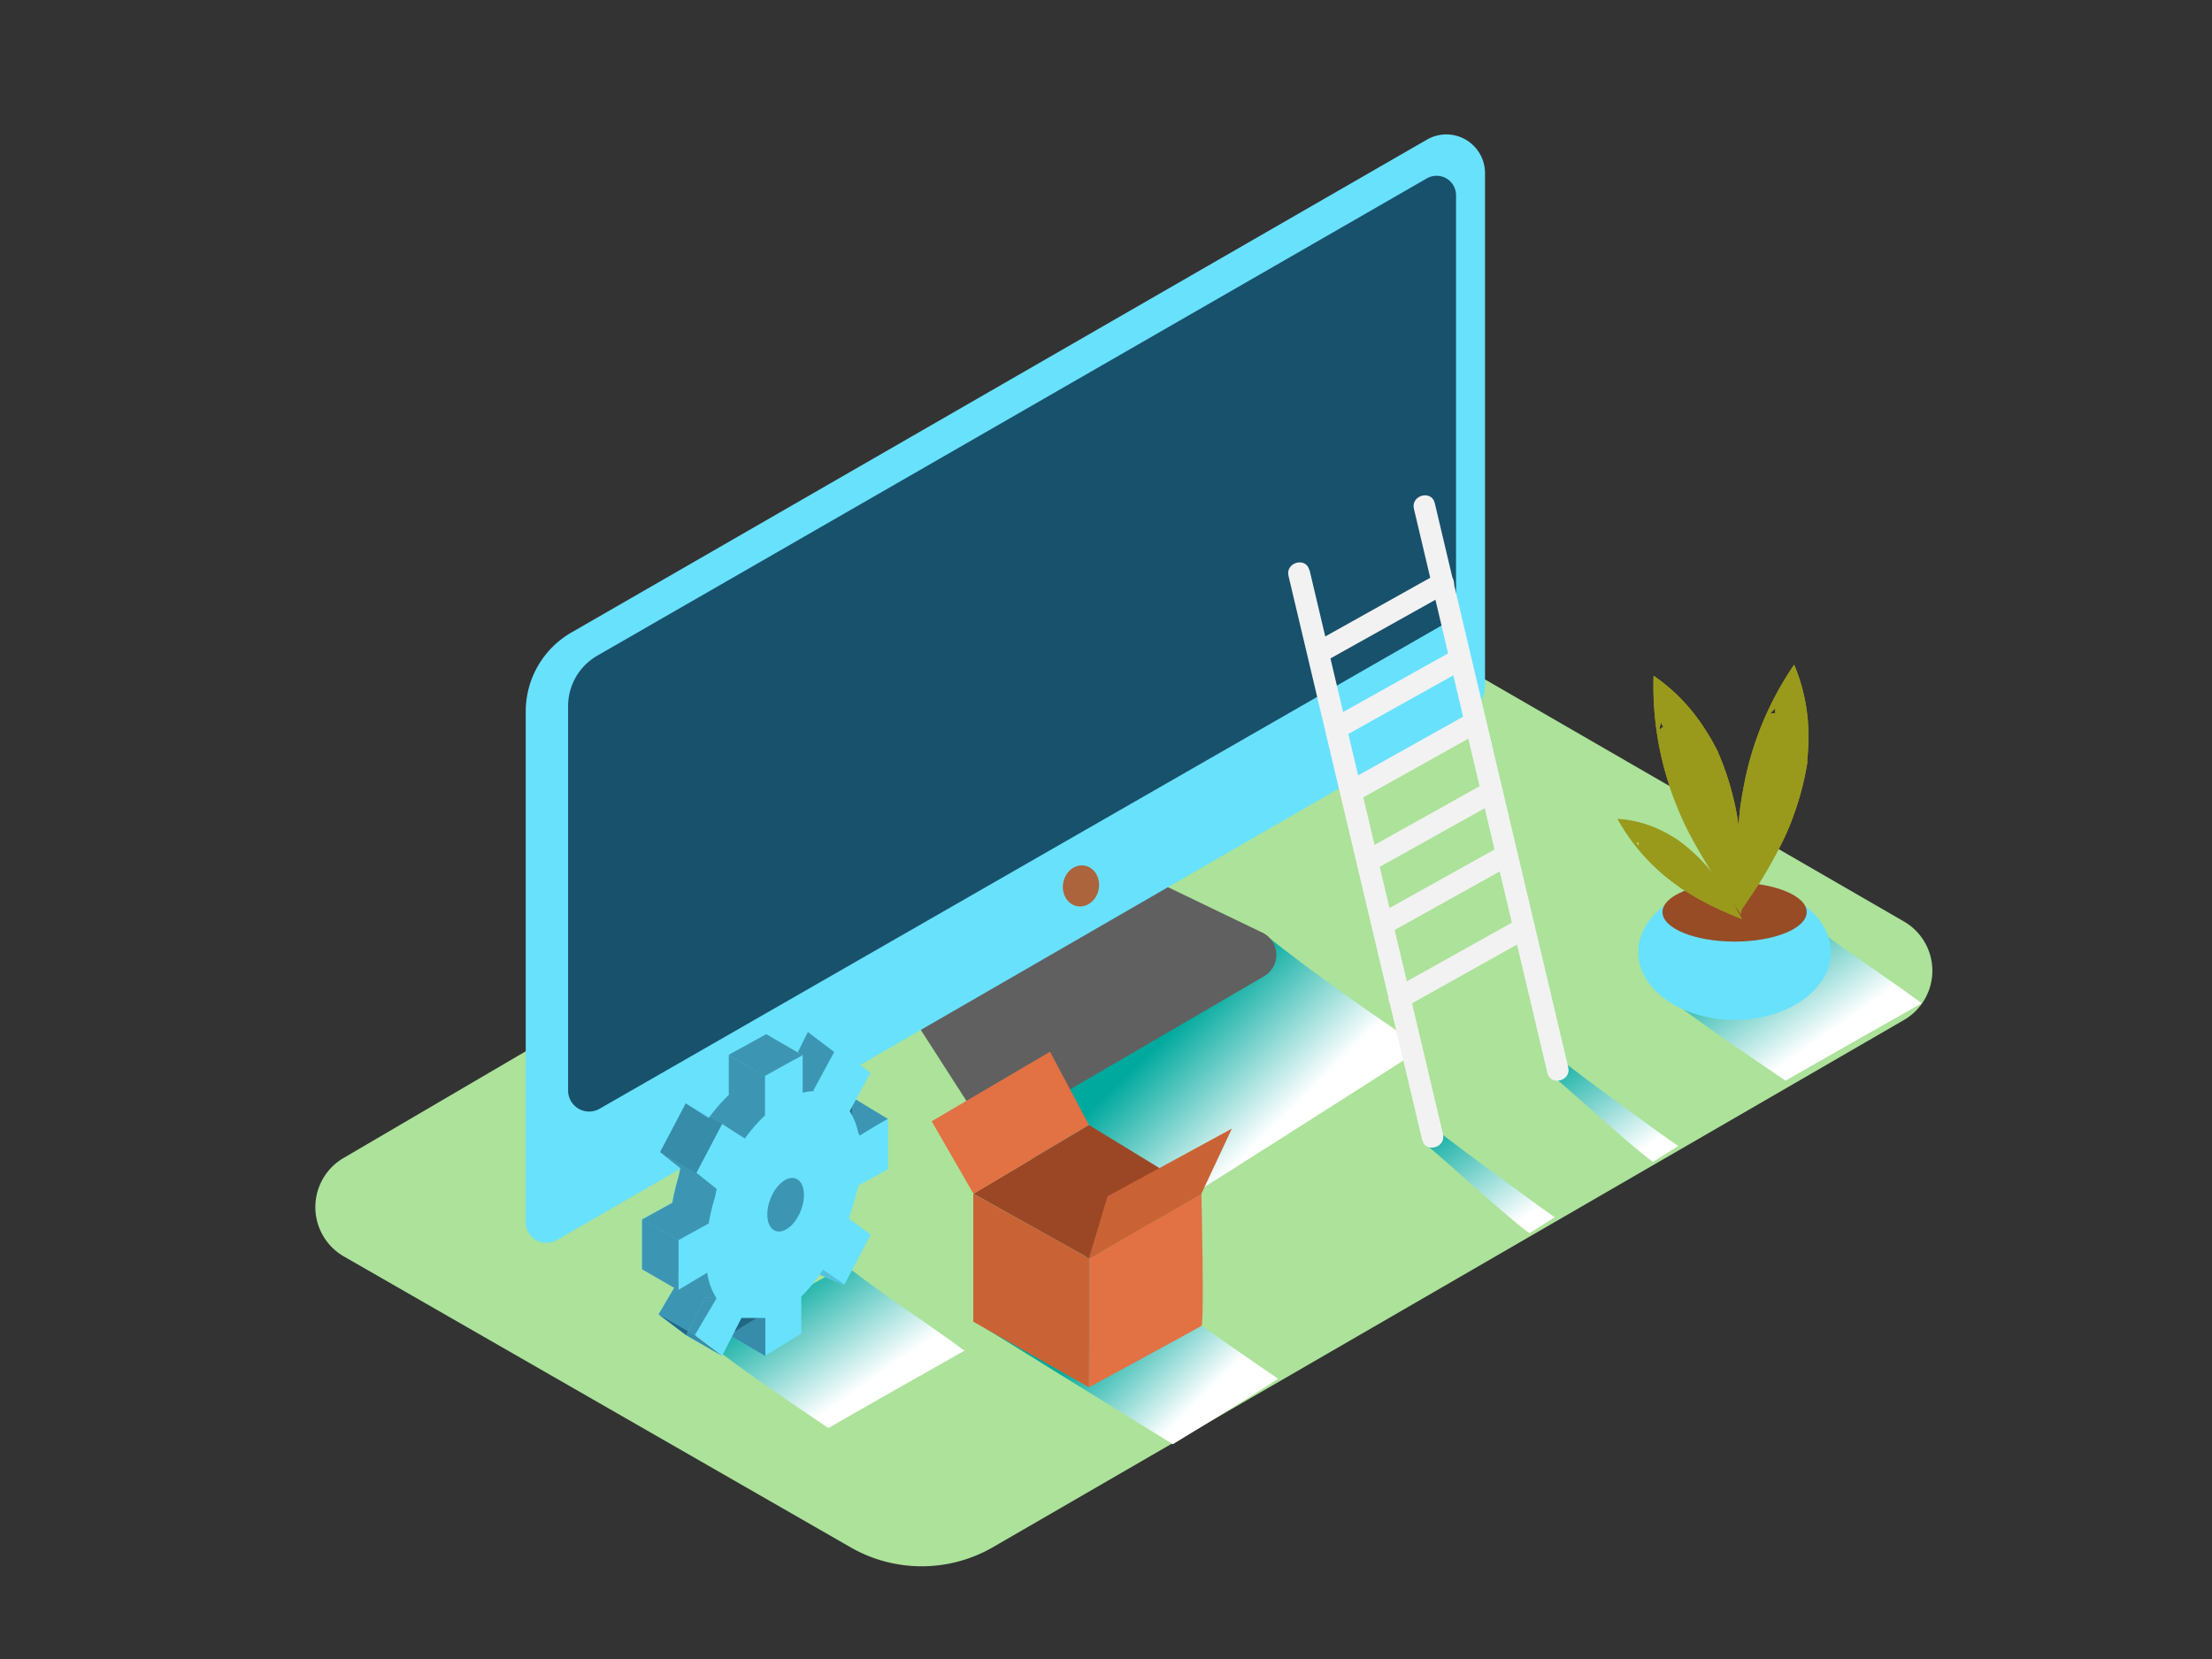 <svg xmlns="http://www.w3.org/2000/svg" xmlns:xlink="http://www.w3.org/1999/xlink" viewBox="0 0 400 300"><rect x="0" y="0" width="400" height="300" fill="#333333" stroke="none"/><defs><linearGradient id="a" x1="210.23" y1="187.83" x2="228.15" y2="206.05" gradientUnits="userSpaceOnUse"><stop offset="0" stop-color="#00a99d"/><stop offset="1" stop-color="#fff"/></linearGradient><linearGradient id="b" x1="104.17" y1="168" x2="90.36" y2="187.84" gradientTransform="matrix(-1 0 0 1 419.6 0)" xlink:href="#a"/><linearGradient id="c" x1="199.75" y1="240.19" x2="214.7" y2="255.38" xlink:href="#a"/><linearGradient id="d" x1="277.27" y1="230.82" x2="263.46" y2="250.66" gradientTransform="matrix(-1 0 0 1 419.6 0)" xlink:href="#a"/><linearGradient id="e" x1="158.45" y1="201.74" x2="145.07" y2="220.95" gradientTransform="matrix(-1 0 0 1 419.6 0)" xlink:href="#a"/><linearGradient id="f" x1="135.98" y1="188.75" x2="122.6" y2="207.96" gradientTransform="matrix(-1 0 0 1 419.6 0)" xlink:href="#a"/></defs><g data-name="Layer 2" style="isolation:isolate"><path d="m344.33 184.43-164.79 95.36a25.78 25.78 0 0 1-25.75 0l-91.6-52.58a10.29 10.29 0 0 1-.08-17.8l171.75-100.6a10.29 10.29 0 0 1 10.35 0l100.11 57.84a10.29 10.29 0 0 1 .01 17.78Z" fill="#ace29a"/><path d="M257.21 189.57c-11-7.54-18.47-12.67-28.93-20.92l-55.86 26.76 29.33 29.34c6.38-3.88 49.2-31.12 55.46-35.18Z" fill="url(#a)" style="mix-blend-mode:multiply"/><path d="m208.88 159.31 19.4 9.34a4.47 4.47 0 0 1 .31 7.88l-46 26.83a4.47 4.47 0 0 1-6-1.44l-11.17-17.38" fill="#606060"/><path d="m103.32 114.38 154.75-89.15a7 7 0 0 1 10.47 6V124a5.8 5.8 0 0 1-2.9 5l-164.95 95.25a3.74 3.74 0 0 1-5.62-3.25v-92.35a16.48 16.48 0 0 1 8.25-14.27Z" fill="#68e1fd"/><path d="M258.05 32.24 108 118.57a10.52 10.52 0 0 0-5.27 9.12v69.52a3.8 3.8 0 0 0 5.69 3.29l153-87.81a3.75 3.75 0 0 0 1.88-3.25V35.29a3.52 3.52 0 0 0-5.25-3.05Z" fill="#18516b"/><ellipse cx="195.62" cy="159.69" rx="3.73" ry="3.26" transform="rotate(-79 195.858 160.036)" fill="#ab643c"/><path d="M322.89 195.42c7.22-4.16 16.5-9.4 24.62-14-7.09-5.22-14.57-10-21.49-15.4l-24.94 14c7.04 5.46 14.45 10.39 21.81 15.4Z" fill="url(#b)" style="mix-blend-mode:multiply"/><path d="M231.12 249.33c-11-7.54-21.92-15.13-32.38-23.38L176 238.83l36.08 22.33c6.4-3.89 12.78-7.78 19.04-11.83Z" fill="url(#c)" style="mix-blend-mode:multiply"/><ellipse cx="313.66" cy="172.17" rx="17.41" ry="12.26" fill="#68e1fd"/><ellipse cx="313.67" cy="164.93" rx="13.04" ry="5.34" fill="#974c26"/><path d="M314.54 165.06c1-1.44 2.05-3 3.13-4.64a86.29 86.29 0 0 0 3.85-6.65 43.93 43.93 0 0 0 2.81-6.3 52.61 52.61 0 0 0 2.06-7.22c.13-.64.25-1.29.36-1.94.05-.3.06-.27.06-.22v-.56c.11-1.32.21-2.63.22-4a33.28 33.28 0 0 0-2.59-13.33 57.47 57.47 0 0 0-9.26 22.8q-.14.73-.26 1.46s-.13.89-.19 1.25-.13 1.13-.14 1.23q-.1.93-.17 1.87c-.19 2.4-.28 4.81-.27 7.22.01 2.97.15 6.02.39 9.03Zm5.54-36q.48-.54 1-1a2.17 2.17 0 0 0-.06.93 3 3 0 0 0-.94.09Z" fill="#999a1c"/><path d="M314.87 165.28c.09-1.76.13-3.59.13-5.6 0-2.56-.12-5.13-.35-7.68a43.93 43.93 0 0 0-1-6.82 52.61 52.61 0 0 0-2.17-7.19c-.24-.61-.49-1.22-.75-1.82-.12-.28-.09-.25-.07-.22l-.26-.5c-.62-1.17-1.25-2.33-2-3.45a33.28 33.28 0 0 0-9.38-9.81 57.47 57.47 0 0 0 4.47 24.18q.28.69.58 1.37l.52 1.15.55 1.11q.42.84.87 1.66a92.21 92.21 0 0 0 3.67 6.22c1.62 2.54 3.32 5 5.19 7.4ZM300.08 132q.11-.71.26-1.41a2.17 2.17 0 0 0 .45.82 3 3 0 0 0-.71.59Z" fill="#999a1c"/><path d="M315 166.2c-.52-1-1.09-2-1.74-3.06-.83-1.38-1.72-2.73-2.67-4a27.63 27.63 0 0 0-2.76-3.35 33.09 33.09 0 0 0-3.49-3.18c-.33-.25-.66-.5-1-.74-.16-.11-.13-.11-.11-.09l-.3-.18c-.71-.43-1.43-.85-2.17-1.23a20.93 20.93 0 0 0-8.23-2.27 36.15 36.15 0 0 0 10.22 11.61l.75.55.65.46.65.42 1 .62q1.95 1.17 4 2.17c1.66.8 3.4 1.56 5.2 2.27ZM296.23 153q-.17-.42-.32-.84a1.36 1.36 0 0 0 .51.3 1.88 1.88 0 0 0-.19.54ZM314.54 165.06c1-1.44 2.05-3 3.13-4.64a86.29 86.29 0 0 0 3.85-6.65 43.93 43.93 0 0 0 2.81-6.3 52.61 52.61 0 0 0 2.06-7.22c.13-.64.25-1.29.36-1.94.05-.3.06-.27.06-.22v-.56c.11-1.32.21-2.63.22-4a33.28 33.28 0 0 0-2.59-13.33 57.47 57.47 0 0 0-9.26 22.8q-.14.73-.26 1.46s-.13.89-.19 1.25-.13 1.13-.14 1.23q-.1.93-.17 1.87c-.19 2.4-.28 4.81-.27 7.22.01 2.97.15 6.02.39 9.03Zm5.54-36q.48-.54 1-1a2.17 2.17 0 0 0-.06.93 3 3 0 0 0-.94.09Z" fill="#999a1c"/><path d="M314.87 165.28c.09-1.76.13-3.59.13-5.6 0-2.56-.12-5.13-.35-7.68a43.93 43.93 0 0 0-1-6.82 52.61 52.61 0 0 0-2.17-7.19c-.24-.61-.49-1.22-.75-1.82-.12-.28-.09-.25-.07-.22l-.26-.5c-.62-1.17-1.25-2.33-2-3.45a33.28 33.28 0 0 0-9.38-9.81 57.47 57.47 0 0 0 4.47 24.18q.28.69.58 1.37l.52 1.15.55 1.11q.42.84.87 1.66a92.21 92.21 0 0 0 3.67 6.22c1.62 2.54 3.32 5 5.19 7.4ZM300.08 132q.11-.71.26-1.41a2.17 2.17 0 0 0 .45.82 3 3 0 0 0-.71.59Z" fill="#999a1c"/><path d="M315 166.2c-.52-1-1.09-2-1.74-3.06-.83-1.38-1.72-2.73-2.67-4a27.63 27.63 0 0 0-2.76-3.35 33.09 33.09 0 0 0-3.49-3.18c-.33-.25-.66-.5-1-.74-.16-.11-.13-.11-.11-.09l-.3-.18c-.71-.43-1.43-.85-2.17-1.23a20.93 20.93 0 0 0-8.23-2.27 36.15 36.15 0 0 0 10.22 11.61l.75.55.65.46.65.42 1 .62q1.95 1.17 4 2.17c1.66.8 3.4 1.56 5.2 2.27ZM296.23 153q-.17-.42-.32-.84a1.36 1.36 0 0 0 .51.3 1.88 1.88 0 0 0-.19.54Z" fill="#999a1c"/><path d="M196.92 250.87v-23.34L176 215.86V239Z" fill="#c96336"/><path d="m196.92 227.53 20.33-11.67s.56 23.53 0 23.9-20.33 11.1-20.33 11.1Z" fill="#e27144"/><path fill="#9b4726" d="m217.25 215.86-20.33-12.42-20.89 12.42 20.89 11.67 20.33-11.67z"/><path fill="#e27144" d="m176.03 215.86-7.55-13.1 21.4-12.58 7.04 13.26-20.89 12.42z"/><path fill="#c96336" d="m217.25 215.86 5.51-11.77-22.48 12.24-3.36 11.2 20.33-11.67z"/><path d="M149.79 258.24c7.22-4.16 16.5-9.4 24.62-14-7.09-5.22-14.57-10-21.49-15.4l-24.94 14c7.02 5.46 14.44 10.4 21.81 15.4Z" fill="url(#d)" style="mix-blend-mode:multiply"/><path d="M123.8 240c.09.17.52 1.81.87 1.47s2.16.44 2.16.44l5.06-6.44-.67-2.1h-4.56" fill="#68e1fd"/><path d="m148.25 212.23.48-1.67 5.32-2.9v-9.07c0-.18-5.15 3-5.15 3l-.24-.51a12.17 12.17 0 0 0-1.56-3.92l3.75-6.92-4.76-3.62-3.56 7.14a8.1 8.1 0 0 0-3.93.07V187l-6.81 3.78V198a30.13 30.13 0 0 0-3.64 4.19l-4.15-2.67-4.64 8.82 3.67 2.92-.31 1.48a40.45 40.45 0 0 0-1.14 4.77l-5.46 3v9l5.2-3.1a11.7 11.7 0 0 0 1.68 4.63l-3.9 6.62 4.94 3.74 3.47-6.81h4.32v6.81l6.5-4v-6.69a26.85 26.85 0 0 0 3.92-4.86l3.91 2.67 4.72-9-3.88-2.83.39-1.35c.32-1.05.61-2.09.86-3.11Z" fill="#68e1fd"/><path fill="#68e1fd" d="m160.6 202.36-6.03-3.64-1.5 2.22 2.33 4.88M152.72 232.37l-4.46-1.85v-2.69M138.39 245.21l-6.54-3.77 1.66-4.95 5.89 1.73-1.01 6.99zM146.09 186.64l6.54 3.78-3.59 7.15-3.93.07-.9-7.22 1.88-3.78z"/><ellipse cx="142.08" cy="217.87" rx="5.08" ry="2.95" transform="rotate(-68.55 142.061 217.871)" fill="#68e1fd"/><path fill="#68e1fd" d="m131.76 190.79 6.54 3.78 6.81-3.78-6.54-3.78-6.81 3.78zM130.56 203.29l-6.54-3.77-4.64 8.82 6.54 3.78 4.64-8.83zM119.12 237.7l6.55 3.77 4.94 3.74-6.55-3.77-4.94-3.74z"/><path d="M123.8 240c.09.17.52 1.81.87 1.47s2.16.44 2.16.44l5.06-6.44-.67-2.1h-4.56" fill="#053855" opacity=".44"/><path d="m148.25 212.23.48-1.67 5.32-2.9v-9.07c0-.18-5.15 3-5.15 3l-.24-.51a12.17 12.17 0 0 0-1.56-3.92l3.75-6.92-4.76-3.62-3.56 7.14a8.1 8.1 0 0 0-3.93.07V187l-6.81 3.78V198a30.13 30.13 0 0 0-3.64 4.19l-4.15-2.67-4.64 8.82 3.67 2.92-.31 1.48a40.45 40.45 0 0 0-1.14 4.77l-5.46 3v9l5.2-3.1a11.7 11.7 0 0 0 1.68 4.63l-3.9 6.62 4.94 3.74 3.47-6.81h4.32v6.81l6.5-4v-6.69a26.85 26.85 0 0 0 3.92-4.86l3.91 2.67 4.72-9-3.88-2.83.39-1.35c.32-1.05.61-2.09.86-3.11Z" fill="#68e1fd"/><path fill="#053855" opacity=".44" d="m160.6 202.36-6.03-3.64-1.5 2.22 2.33 4.88"/><path fill="#68e1fd" d="m152.72 232.37-4.46-1.85v-2.69M138.39 245.21l-6.54-3.77 1.66-4.95 5.89 1.73-1.01 6.99zM146.09 186.64l6.54 3.78-3.59 7.15-3.93.07-.9-7.22 1.88-3.78z"/><ellipse cx="142.08" cy="217.87" rx="5.08" ry="2.95" transform="rotate(-68.55 142.061 217.871)" fill="#68e1fd"/><path fill="#68e1fd" d="m130.56 203.29-6.54-3.77-4.64 8.82 6.54 3.78 4.64-8.83zM119.12 237.7l6.55 3.77 4.94 3.74-6.55-3.77-4.94-3.74z"/><path d="m148.25 212.23.48-1.67 5.32-2.9v-9.07c0-.18-5.15 3-5.15 3l-.24-.51a12.17 12.17 0 0 0-1.56-3.92l3.75-6.92-4.76-3.62-3.56 7.14a8.1 8.1 0 0 0-3.93.07V187l-6.81 3.78V198a30.13 30.13 0 0 0-3.64 4.19l-4.15-2.67-4.64 8.82 3.67 2.92-.31 1.48a40.45 40.45 0 0 0-1.14 4.77l-5.46 3v9l5.2-3.1a11.7 11.7 0 0 0 1.68 4.63l-3.9 6.62 4.94 3.74 3.47-6.81h4.32v6.81l6.5-4v-6.69a26.85 26.85 0 0 0 3.92-4.86l3.91 2.67 4.72-9-3.88-2.83.39-1.35c.32-1.05.61-2.09.86-3.11Z" fill="#053855" opacity=".44"/><path fill="#053855" opacity=".1" d="m152.72 232.37-4.46-1.85v-2.69M138.39 245.21l-6.54-3.77 1.66-4.95 5.89 1.73-1.01 6.99z"/><ellipse cx="142.08" cy="217.87" rx="5.08" ry="2.95" transform="rotate(-68.55 142.061 217.871)" fill="#053855" opacity=".1"/><path fill="#053855" opacity=".1" d="m130.56 203.29-6.54-3.77-4.64 8.82 6.54 3.78 4.64-8.83zM119.12 237.7l6.55 3.77 4.94 3.74-6.55-3.77-4.94-3.74zM152.72 232.37l-4.46-1.85v-2.69"/><path fill="#053855" opacity=".44" d="m138.39 245.21-6.54-3.77 1.66-4.95 5.89 1.73-1.01 6.99z"/><path d="m154.8 216 .48-1.67 5.32-2.9v-9.07c0-.18-5.15 3-5.15 3l-.24-.51a12.17 12.17 0 0 0-1.56-3.92l3.75-6.92-4.76-3.62-3.56 7.14a8.1 8.1 0 0 0-3.93.07v-6.85l-6.81 3.78v7.16a30.13 30.13 0 0 0-3.64 4.19l-4.11-2.62-4.64 8.82 3.65 2.92-.31 1.48a40.45 40.45 0 0 0-1.14 4.77l-5.46 3v9l5.2-3.1a11.7 11.7 0 0 0 1.68 4.63l-3.9 6.62 4.94 3.74 3.47-6.81h4.32v6.81l6.5-4v-6.69a26.85 26.85 0 0 0 3.92-4.86l3.91 2.67 4.72-9-3.92-2.89.39-1.35c.34-.95.63-2.02.88-3.02Z" fill="#68e1fd"/><ellipse cx="142.08" cy="217.87" rx="5.08" ry="2.95" transform="rotate(-68.55 142.061 217.871)" fill="#053855" opacity=".44"/><path fill="#053855" opacity=".44" d="m119.12 237.7 6.55 3.77 4.94 3.74-6.55-3.77-4.94-3.74z"/><path fill="#68e1fd" d="m131.76 190.79 6.54 3.78 6.81-3.78-6.54-3.78-6.81 3.78z"/><path fill="#053855" opacity=".44" d="m131.76 190.77 6.53 3.8 6.82-3.76-6.53-3.79-6.82 3.75z"/><path fill="#68e1fd" d="m116.14 220.52 6.55 3.78v9.03l-6.55-3.78v-9.03z"/><path fill="#053855" opacity=".44" d="m116.14 220.52 6.55 3.78v9.03l-6.55-3.78v-9.03z"/><path d="m260.28 204.73-3.07 1.72c3.42 2.65 15.79 14.11 19.37 16.54.95-.55 3.53-2.25 4.59-2.86-3.55-2.44-17.49-12.72-20.89-15.4Z" fill="url(#e)" style="mix-blend-mode:multiply"/><path d="M282.91 192.16q-1 1.26-2 2.51c4.56 3.85 14.8 13.25 18 15.43.95-.55 3.53-2.25 4.59-2.86-3.5-2.33-16.68-12.04-20.59-15.08Z" fill="url(#f)" style="mix-blend-mode:multiply"/><path d="m259.46 91 24.13 102c.58 2.45-3.2 3.5-3.78 1L255.68 92c-.58-2.45 3.2-3.5 3.78-1ZM236.81 103.09l24.13 102c.58 2.45-3.2 3.5-3.78 1L233 104.13c-.58-2.45 3.2-3.5 3.78-1Z" fill="#f2f2f2"/><path d="m262 107.1-22.64 12.65c-2.2 1.23-4.18-2.15-2-3.38L260 103.71c2.2-1.23 4.18 2.15 2 3.38ZM264.33 121.27l-21.72 12.13c-2.2 1.23-4.18-2.15-2-3.38l21.72-12.13c2.2-1.23 4.18 2.15 2 3.38ZM267 132.75l-21.69 12.12c-2.2 1.23-4.18-2.15-2-3.38L265 129.37c2.2-1.23 4.18 2.15 2 3.38ZM270.37 145.1l-21.49 12c-2.2 1.23-4.18-2.15-2-3.38l21.49-12c2.2-1.23 4.18 2.15 2 3.38ZM273.32 156.4l-21.53 12c-2.2 1.23-4.18-2.15-2-3.38l21.53-12c2.2-1.23 4.18 2.15 2 3.38ZM276.61 169.53 254 182.18c-2.2 1.23-4.18-2.15-2-3.38l22.64-12.65c2.2-1.23 4.18 2.15 2 3.38Z" fill="#f2f2f2"/></g></svg>